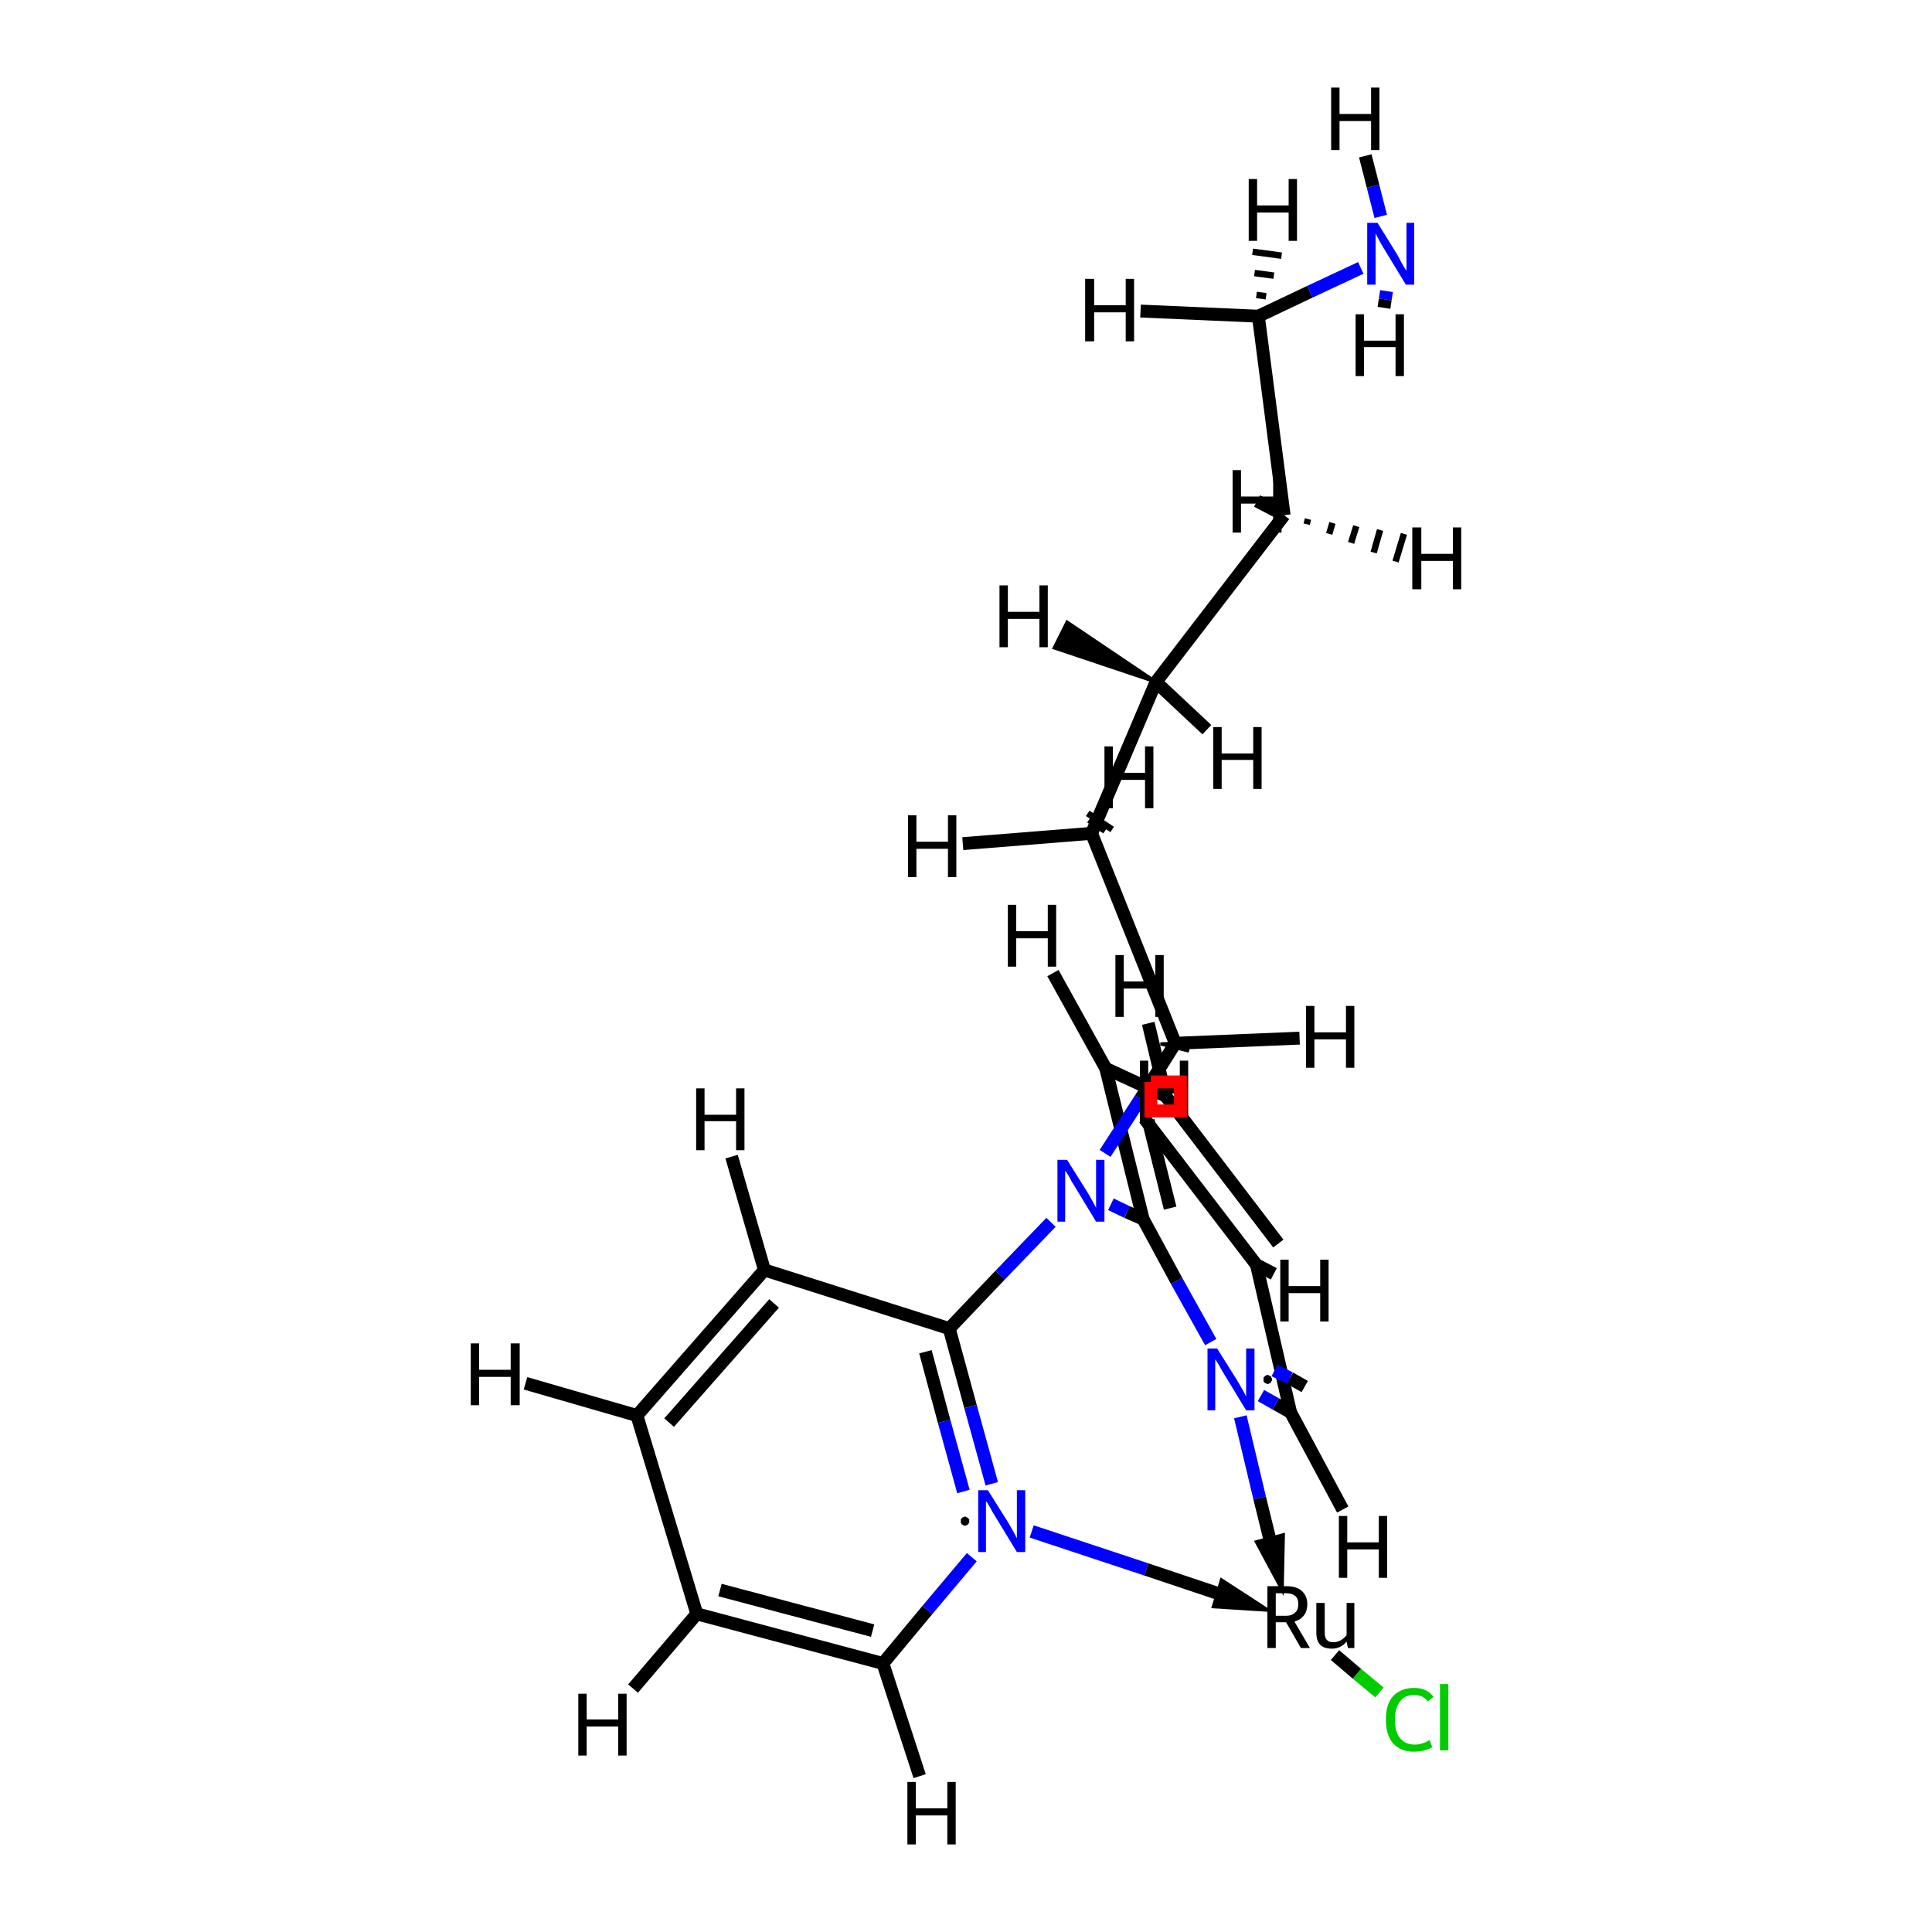 <?xml version='1.0' encoding='iso-8859-1'?>
<svg version='1.1' baseProfile='full'
              xmlns='http://www.w3.org/2000/svg'
                      xmlns:rdkit='http://www.rdkit.org/xml'
                      xmlns:xlink='http://www.w3.org/1999/xlink'
                  xml:space='preserve'
width='300px' height='300px' viewBox='0 0 300 300'>
<!-- END OF HEADER -->
<rect style='opacity:1.0;fill:#FFFFFF;stroke:none' width='300.0' height='300.0' x='0.0' y='0.0'> </rect>
<path class='bond-0 atom-2 atom-3' d='M 177.7,173.7 L 195.1,196.4' style='fill:none;fill-rule:evenodd;stroke:#000000;stroke-width:2.0px;stroke-linecap:butt;stroke-linejoin:miter;stroke-opacity:1' />
<path class='bond-0 atom-2 atom-3' d='M 181.0,170.2 L 198.5,193.1' style='fill:none;fill-rule:evenodd;stroke:#000000;stroke-width:2.0px;stroke-linecap:butt;stroke-linejoin:miter;stroke-opacity:1' />
<path class='bond-1 atom-3 atom-4' d='M 195.1,196.4 L 200.4,219.3' style='fill:none;fill-rule:evenodd;stroke:#000000;stroke-width:2.0px;stroke-linecap:butt;stroke-linejoin:miter;stroke-opacity:1' />
<path class='bond-2 atom-1 atom-2' d='M 171.7,165.9 L 181.0,170.2' style='fill:none;fill-rule:evenodd;stroke:#000000;stroke-width:2.0px;stroke-linecap:butt;stroke-linejoin:miter;stroke-opacity:1' />
<path class='bond-3 atom-4 atom-5' d='M 200.4,219.3 L 198.1,218.0' style='fill:none;fill-rule:evenodd;stroke:#000000;stroke-width:2.0px;stroke-linecap:butt;stroke-linejoin:miter;stroke-opacity:1' />
<path class='bond-3 atom-4 atom-5' d='M 198.1,218.0 L 195.8,216.7' style='fill:none;fill-rule:evenodd;stroke:#0000FF;stroke-width:2.0px;stroke-linecap:butt;stroke-linejoin:miter;stroke-opacity:1' />
<path class='bond-3 atom-4 atom-5' d='M 202.6,215.3 L 200.3,214.0' style='fill:none;fill-rule:evenodd;stroke:#000000;stroke-width:2.0px;stroke-linecap:butt;stroke-linejoin:miter;stroke-opacity:1' />
<path class='bond-3 atom-4 atom-5' d='M 200.3,214.0 L 197.9,212.8' style='fill:none;fill-rule:evenodd;stroke:#0000FF;stroke-width:2.0px;stroke-linecap:butt;stroke-linejoin:miter;stroke-opacity:1' />
<path class='bond-4 atom-1 atom-6' d='M 171.7,165.9 L 177.5,189.3' style='fill:none;fill-rule:evenodd;stroke:#000000;stroke-width:2.0px;stroke-linecap:butt;stroke-linejoin:miter;stroke-opacity:1' />
<path class='bond-4 atom-1 atom-6' d='M 178.3,174.0 L 181.7,187.6' style='fill:none;fill-rule:evenodd;stroke:#000000;stroke-width:2.0px;stroke-linecap:butt;stroke-linejoin:miter;stroke-opacity:1' />
<path class='bond-5 atom-5 atom-6' d='M 188.0,208.4 L 182.7,198.9' style='fill:none;fill-rule:evenodd;stroke:#0000FF;stroke-width:2.0px;stroke-linecap:butt;stroke-linejoin:miter;stroke-opacity:1' />
<path class='bond-5 atom-5 atom-6' d='M 182.7,198.9 L 177.5,189.3' style='fill:none;fill-rule:evenodd;stroke:#000000;stroke-width:2.0px;stroke-linecap:butt;stroke-linejoin:miter;stroke-opacity:1' />
<path class='bond-6 atom-6 atom-7' d='M 177.5,189.3 L 175.0,188.2' style='fill:none;fill-rule:evenodd;stroke:#000000;stroke-width:2.0px;stroke-linecap:butt;stroke-linejoin:miter;stroke-opacity:1' />
<path class='bond-6 atom-6 atom-7' d='M 175.0,188.2 L 172.5,187.0' style='fill:none;fill-rule:evenodd;stroke:#0000FF;stroke-width:2.0px;stroke-linecap:butt;stroke-linejoin:miter;stroke-opacity:1' />
<path class='bond-7 atom-0 atom-20' d='M 214.2,262.8 L 210.7,259.9' style='fill:none;fill-rule:evenodd;stroke:#00CC00;stroke-width:2.0px;stroke-linecap:butt;stroke-linejoin:miter;stroke-opacity:1' />
<path class='bond-7 atom-0 atom-20' d='M 210.7,259.9 L 207.3,257.0' style='fill:none;fill-rule:evenodd;stroke:#000000;stroke-width:2.0px;stroke-linecap:butt;stroke-linejoin:miter;stroke-opacity:1' />
<path class='bond-8 atom-7 atom-8' d='M 163.2,189.8 L 155.3,198.0' style='fill:none;fill-rule:evenodd;stroke:#0000FF;stroke-width:2.0px;stroke-linecap:butt;stroke-linejoin:miter;stroke-opacity:1' />
<path class='bond-8 atom-7 atom-8' d='M 155.3,198.0 L 147.4,206.3' style='fill:none;fill-rule:evenodd;stroke:#000000;stroke-width:2.0px;stroke-linecap:butt;stroke-linejoin:miter;stroke-opacity:1' />
<path class='bond-9 atom-7 atom-14' d='M 171.6,179.1 L 177.1,170.6' style='fill:none;fill-rule:evenodd;stroke:#0000FF;stroke-width:2.0px;stroke-linecap:butt;stroke-linejoin:miter;stroke-opacity:1' />
<path class='bond-9 atom-7 atom-14' d='M 177.1,170.6 L 182.5,162.0' style='fill:none;fill-rule:evenodd;stroke:#000000;stroke-width:2.0px;stroke-linecap:butt;stroke-linejoin:miter;stroke-opacity:1' />
<path class='bond-10 atom-8 atom-13' d='M 147.4,206.3 L 150.7,218.4' style='fill:none;fill-rule:evenodd;stroke:#000000;stroke-width:2.0px;stroke-linecap:butt;stroke-linejoin:miter;stroke-opacity:1' />
<path class='bond-10 atom-8 atom-13' d='M 150.7,218.4 L 154.0,230.4' style='fill:none;fill-rule:evenodd;stroke:#0000FF;stroke-width:2.0px;stroke-linecap:butt;stroke-linejoin:miter;stroke-opacity:1' />
<path class='bond-10 atom-8 atom-13' d='M 143.7,209.9 L 146.6,220.7' style='fill:none;fill-rule:evenodd;stroke:#000000;stroke-width:2.0px;stroke-linecap:butt;stroke-linejoin:miter;stroke-opacity:1' />
<path class='bond-10 atom-8 atom-13' d='M 146.6,220.7 L 149.6,231.6' style='fill:none;fill-rule:evenodd;stroke:#0000FF;stroke-width:2.0px;stroke-linecap:butt;stroke-linejoin:miter;stroke-opacity:1' />
<path class='bond-11 atom-8 atom-9' d='M 147.4,206.3 L 118.7,197.2' style='fill:none;fill-rule:evenodd;stroke:#000000;stroke-width:2.0px;stroke-linecap:butt;stroke-linejoin:miter;stroke-opacity:1' />
<path class='bond-12 atom-12 atom-13' d='M 137.1,258.3 L 144.0,250.0' style='fill:none;fill-rule:evenodd;stroke:#000000;stroke-width:2.0px;stroke-linecap:butt;stroke-linejoin:miter;stroke-opacity:1' />
<path class='bond-12 atom-12 atom-13' d='M 144.0,250.0 L 150.9,241.8' style='fill:none;fill-rule:evenodd;stroke:#0000FF;stroke-width:2.0px;stroke-linecap:butt;stroke-linejoin:miter;stroke-opacity:1' />
<path class='bond-13 atom-14 atom-15' d='M 182.5,162.0 L 169.5,129.4' style='fill:none;fill-rule:evenodd;stroke:#000000;stroke-width:2.0px;stroke-linecap:butt;stroke-linejoin:miter;stroke-opacity:1' />
<path class='bond-14 atom-15 atom-16' d='M 169.5,129.4 L 179.5,105.9' style='fill:none;fill-rule:evenodd;stroke:#000000;stroke-width:2.0px;stroke-linecap:butt;stroke-linejoin:miter;stroke-opacity:1' />
<path class='bond-15 atom-9 atom-10' d='M 118.7,197.2 L 98.9,219.8' style='fill:none;fill-rule:evenodd;stroke:#000000;stroke-width:2.0px;stroke-linecap:butt;stroke-linejoin:miter;stroke-opacity:1' />
<path class='bond-15 atom-9 atom-10' d='M 120.2,202.4 L 103.9,220.9' style='fill:none;fill-rule:evenodd;stroke:#000000;stroke-width:2.0px;stroke-linecap:butt;stroke-linejoin:miter;stroke-opacity:1' />
<path class='bond-16 atom-11 atom-12' d='M 108.2,250.6 L 137.1,258.3' style='fill:none;fill-rule:evenodd;stroke:#000000;stroke-width:2.0px;stroke-linecap:butt;stroke-linejoin:miter;stroke-opacity:1' />
<path class='bond-16 atom-11 atom-12' d='M 111.8,246.9 L 135.5,253.2' style='fill:none;fill-rule:evenodd;stroke:#000000;stroke-width:2.0px;stroke-linecap:butt;stroke-linejoin:miter;stroke-opacity:1' />
<path class='bond-17 atom-16 atom-17' d='M 179.5,105.9 L 199.4,80.0' style='fill:none;fill-rule:evenodd;stroke:#000000;stroke-width:2.0px;stroke-linecap:butt;stroke-linejoin:miter;stroke-opacity:1' />
<path class='bond-18 atom-17 atom-18' d='M 199.4,80.0 L 195.4,49.1' style='fill:none;fill-rule:evenodd;stroke:#000000;stroke-width:2.0px;stroke-linecap:butt;stroke-linejoin:miter;stroke-opacity:1' />
<path class='bond-19 atom-10 atom-11' d='M 98.9,219.8 L 108.2,250.6' style='fill:none;fill-rule:evenodd;stroke:#000000;stroke-width:2.0px;stroke-linecap:butt;stroke-linejoin:miter;stroke-opacity:1' />
<path class='bond-20 atom-18 atom-19' d='M 195.4,49.1 L 203.4,45.3' style='fill:none;fill-rule:evenodd;stroke:#000000;stroke-width:2.0px;stroke-linecap:butt;stroke-linejoin:miter;stroke-opacity:1' />
<path class='bond-20 atom-18 atom-19' d='M 203.4,45.3 L 211.3,41.6' style='fill:none;fill-rule:evenodd;stroke:#0000FF;stroke-width:2.0px;stroke-linecap:butt;stroke-linejoin:miter;stroke-opacity:1' />
<path class='bond-21 atom-1 atom-21' d='M 171.7,165.9 L 163.5,151.1' style='fill:none;fill-rule:evenodd;stroke:#000000;stroke-width:2.0px;stroke-linecap:butt;stroke-linejoin:miter;stroke-opacity:1' />
<path class='bond-22 atom-2 atom-22' d='M 181.0,170.2 L 178.3,158.9' style='fill:none;fill-rule:evenodd;stroke:#000000;stroke-width:2.0px;stroke-linecap:butt;stroke-linejoin:miter;stroke-opacity:1' />
<path class='bond-23 atom-3 atom-23' d='M 195.1,196.4 L 197.8,197.8' style='fill:none;fill-rule:evenodd;stroke:#000000;stroke-width:2.0px;stroke-linecap:butt;stroke-linejoin:miter;stroke-opacity:1' />
<path class='bond-24 atom-4 atom-24' d='M 200.4,219.3 L 208.5,234.4' style='fill:none;fill-rule:evenodd;stroke:#000000;stroke-width:2.0px;stroke-linecap:butt;stroke-linejoin:miter;stroke-opacity:1' />
<path class='bond-25 atom-9 atom-25' d='M 118.7,197.2 L 113.6,179.6' style='fill:none;fill-rule:evenodd;stroke:#000000;stroke-width:2.0px;stroke-linecap:butt;stroke-linejoin:miter;stroke-opacity:1' />
<path class='bond-26 atom-10 atom-26' d='M 98.9,219.8 L 81.6,214.8' style='fill:none;fill-rule:evenodd;stroke:#000000;stroke-width:2.0px;stroke-linecap:butt;stroke-linejoin:miter;stroke-opacity:1' />
<path class='bond-27 atom-11 atom-27' d='M 108.2,250.6 L 98.3,262.2' style='fill:none;fill-rule:evenodd;stroke:#000000;stroke-width:2.0px;stroke-linecap:butt;stroke-linejoin:miter;stroke-opacity:1' />
<path class='bond-28 atom-12 atom-28' d='M 137.1,258.3 L 142.8,275.8' style='fill:none;fill-rule:evenodd;stroke:#000000;stroke-width:2.0px;stroke-linecap:butt;stroke-linejoin:miter;stroke-opacity:1' />
<path class='bond-29 atom-14 atom-29' d='M 182.5,162.0 L 184.6,163.2 L 180.2,162.1 Z' style='fill:#000000;fill-rule:evenodd;fill-opacity:1;stroke:#000000;stroke-width:0.5px;stroke-linecap:butt;stroke-linejoin:miter;stroke-opacity:1;' />
<path class='bond-30 atom-15 atom-30' d='M 169.3,128.4 L 170.6,129.2' style='fill:none;fill-rule:evenodd;stroke:#000000;stroke-width:1.0px;stroke-linecap:butt;stroke-linejoin:miter;stroke-opacity:1' />
<path class='bond-30 atom-15 atom-30' d='M 169.1,127.3 L 171.6,129.0' style='fill:none;fill-rule:evenodd;stroke:#000000;stroke-width:1.0px;stroke-linecap:butt;stroke-linejoin:miter;stroke-opacity:1' />
<path class='bond-30 atom-15 atom-30' d='M 168.9,126.3 L 172.7,128.8' style='fill:none;fill-rule:evenodd;stroke:#000000;stroke-width:1.0px;stroke-linecap:butt;stroke-linejoin:miter;stroke-opacity:1' />
<path class='bond-31 atom-16 atom-31' d='M 179.5,105.9 L 163.7,100.6 L 165.7,96.6 Z' style='fill:#000000;fill-rule:evenodd;fill-opacity:1;stroke:#000000;stroke-width:0.5px;stroke-linecap:butt;stroke-linejoin:miter;stroke-opacity:1;' />
<path class='bond-32 atom-16 atom-32' d='M 179.5,105.9 L 187.4,113.3' style='fill:none;fill-rule:evenodd;stroke:#000000;stroke-width:2.0px;stroke-linecap:butt;stroke-linejoin:miter;stroke-opacity:1' />
<path class='bond-33 atom-17 atom-33' d='M 203.1,80.6 L 202.9,81.4' style='fill:none;fill-rule:evenodd;stroke:#000000;stroke-width:1.0px;stroke-linecap:butt;stroke-linejoin:miter;stroke-opacity:1' />
<path class='bond-33 atom-17 atom-33' d='M 206.9,81.2 L 206.4,82.9' style='fill:none;fill-rule:evenodd;stroke:#000000;stroke-width:1.0px;stroke-linecap:butt;stroke-linejoin:miter;stroke-opacity:1' />
<path class='bond-33 atom-17 atom-33' d='M 210.6,81.7 L 209.8,84.3' style='fill:none;fill-rule:evenodd;stroke:#000000;stroke-width:1.0px;stroke-linecap:butt;stroke-linejoin:miter;stroke-opacity:1' />
<path class='bond-33 atom-17 atom-33' d='M 214.3,82.3 L 213.3,85.8' style='fill:none;fill-rule:evenodd;stroke:#000000;stroke-width:1.0px;stroke-linecap:butt;stroke-linejoin:miter;stroke-opacity:1' />
<path class='bond-33 atom-17 atom-33' d='M 218.0,82.9 L 216.7,87.2' style='fill:none;fill-rule:evenodd;stroke:#000000;stroke-width:1.0px;stroke-linecap:butt;stroke-linejoin:miter;stroke-opacity:1' />
<path class='bond-34 atom-17 atom-34' d='M 199.4,80.0 L 195.2,77.8' style='fill:none;fill-rule:evenodd;stroke:#000000;stroke-width:2.0px;stroke-linecap:butt;stroke-linejoin:miter;stroke-opacity:1' />
<path class='bond-35 atom-18 atom-35' d='M 195.1,45.8 L 196.6,46.0' style='fill:none;fill-rule:evenodd;stroke:#000000;stroke-width:1.0px;stroke-linecap:butt;stroke-linejoin:miter;stroke-opacity:1' />
<path class='bond-35 atom-18 atom-35' d='M 194.8,42.4 L 197.8,42.8' style='fill:none;fill-rule:evenodd;stroke:#000000;stroke-width:1.0px;stroke-linecap:butt;stroke-linejoin:miter;stroke-opacity:1' />
<path class='bond-35 atom-18 atom-35' d='M 194.5,39.1 L 199.0,39.7' style='fill:none;fill-rule:evenodd;stroke:#000000;stroke-width:1.0px;stroke-linecap:butt;stroke-linejoin:miter;stroke-opacity:1' />
<path class='bond-36 atom-18 atom-36' d='M 195.4,49.1 L 177.1,48.3' style='fill:none;fill-rule:evenodd;stroke:#000000;stroke-width:2.0px;stroke-linecap:butt;stroke-linejoin:miter;stroke-opacity:1' />
<path class='bond-37 atom-19 atom-37' d='M 214.4,33.6 L 213.2,28.9' style='fill:none;fill-rule:evenodd;stroke:#0000FF;stroke-width:2.0px;stroke-linecap:butt;stroke-linejoin:miter;stroke-opacity:1' />
<path class='bond-37 atom-19 atom-37' d='M 213.2,28.9 L 212.0,24.2' style='fill:none;fill-rule:evenodd;stroke:#000000;stroke-width:2.0px;stroke-linecap:butt;stroke-linejoin:miter;stroke-opacity:1' />
<path class='bond-38 atom-19 atom-38' d='M 215.3,45.2 L 215.1,46.5' style='fill:none;fill-rule:evenodd;stroke:#0000FF;stroke-width:2.0px;stroke-linecap:butt;stroke-linejoin:miter;stroke-opacity:1' />
<path class='bond-38 atom-19 atom-38' d='M 215.1,46.5 L 214.9,47.8' style='fill:none;fill-rule:evenodd;stroke:#000000;stroke-width:2.0px;stroke-linecap:butt;stroke-linejoin:miter;stroke-opacity:1' />
<path class='bond-39 atom-14 atom-39' d='M 182.5,162.0 L 201.8,161.2' style='fill:none;fill-rule:evenodd;stroke:#000000;stroke-width:2.0px;stroke-linecap:butt;stroke-linejoin:miter;stroke-opacity:1' />
<path class='bond-40 atom-15 atom-40' d='M 169.5,129.4 L 149.5,131.0' style='fill:none;fill-rule:evenodd;stroke:#000000;stroke-width:2.0px;stroke-linecap:butt;stroke-linejoin:miter;stroke-opacity:1' />
<path class='bond-41 atom-5 atom-20' d='M 192.6,220.0 L 195.6,232.6' style='fill:none;fill-rule:evenodd;stroke:#0000FF;stroke-width:2.0px;stroke-linecap:butt;stroke-linejoin:miter;stroke-opacity:1' />
<path class='bond-41 atom-5 atom-20' d='M 195.6,232.6 L 198.4,244.0' style='fill:none;fill-rule:evenodd;stroke:#000000;stroke-width:2.0px;stroke-linecap:butt;stroke-linejoin:miter;stroke-opacity:1' />
<path class='bond-41 atom-5 atom-20' d='M 196.2,239.9 L 198.4,244.0 L 198.5,239.3 Z' style='fill:#000000;fill-rule:evenodd;fill-opacity:1;stroke:#000000;stroke-width:2.0px;stroke-linecap:butt;stroke-linejoin:miter;stroke-opacity:1;' />
<path class='bond-42 atom-13 atom-20' d='M 160.2,237.8 L 178.0,243.7' style='fill:none;fill-rule:evenodd;stroke:#0000FF;stroke-width:2.0px;stroke-linecap:butt;stroke-linejoin:miter;stroke-opacity:1' />
<path class='bond-42 atom-13 atom-20' d='M 178.0,243.7 L 194.1,249.1' style='fill:none;fill-rule:evenodd;stroke:#000000;stroke-width:2.0px;stroke-linecap:butt;stroke-linejoin:miter;stroke-opacity:1' />
<path class='bond-42 atom-13 atom-20' d='M 189.4,248.8 L 194.1,249.1 L 190.1,246.5 Z' style='fill:#000000;fill-rule:evenodd;fill-opacity:1;stroke:#000000;stroke-width:2.0px;stroke-linecap:butt;stroke-linejoin:miter;stroke-opacity:1;' />
<path class='atom-0' d='M 215.2 267.0
Q 215.2 264.6, 216.3 263.4
Q 217.5 262.1, 219.6 262.1
Q 221.6 262.1, 222.6 263.5
L 221.7 264.2
Q 221.0 263.2, 219.6 263.2
Q 218.1 263.2, 217.4 264.2
Q 216.6 265.2, 216.6 267.0
Q 216.6 268.9, 217.4 269.9
Q 218.2 270.9, 219.7 270.9
Q 220.8 270.9, 222.0 270.2
L 222.4 271.3
Q 221.9 271.6, 221.2 271.8
Q 220.4 272.0, 219.5 272.0
Q 217.5 272.0, 216.3 270.7
Q 215.2 269.4, 215.2 267.0
' fill='#00CC00'/>
<path class='atom-0' d='M 223.6 261.5
L 224.9 261.5
L 224.9 271.8
L 223.6 271.8
L 223.6 261.5
' fill='#00CC00'/>
<path class='atom-5' d='M 189.0 209.4
L 192.2 214.5
Q 192.5 215.0, 193.0 215.9
Q 193.5 216.8, 193.5 216.9
L 193.5 209.4
L 194.8 209.4
L 194.8 219.0
L 193.5 219.0
L 190.1 213.4
Q 189.7 212.8, 189.3 212.0
Q 188.9 211.3, 188.7 211.1
L 188.7 219.0
L 187.5 219.0
L 187.5 209.4
L 189.0 209.4
' fill='#0000FF'/>
<path class='atom-7' d='M 165.7 180.1
L 168.9 185.2
Q 169.2 185.7, 169.7 186.6
Q 170.2 187.5, 170.2 187.6
L 170.2 180.1
L 171.5 180.1
L 171.5 189.7
L 170.2 189.7
L 166.8 184.1
Q 166.4 183.5, 166.0 182.7
Q 165.6 182.0, 165.4 181.8
L 165.4 189.7
L 164.2 189.7
L 164.2 180.1
L 165.7 180.1
' fill='#0000FF'/>
<path class='atom-13' d='M 153.4 231.4
L 156.6 236.5
Q 156.9 237.0, 157.4 237.9
Q 157.9 238.8, 157.9 238.9
L 157.9 231.4
L 159.2 231.4
L 159.2 241.0
L 157.9 241.0
L 154.5 235.4
Q 154.1 234.8, 153.7 234.0
Q 153.3 233.3, 153.1 233.1
L 153.1 241.0
L 151.9 241.0
L 151.9 231.4
L 153.4 231.4
' fill='#0000FF'/>
<path class='atom-19' d='M 213.9 34.6
L 217.0 39.6
Q 217.3 40.2, 217.8 41.1
Q 218.3 42.0, 218.4 42.0
L 218.4 34.6
L 219.6 34.6
L 219.6 44.2
L 218.3 44.2
L 214.9 38.6
Q 214.5 38.0, 214.1 37.2
Q 213.7 36.5, 213.6 36.2
L 213.6 44.2
L 212.3 44.2
L 212.3 34.6
L 213.9 34.6
' fill='#0000FF'/>
<path class='atom-20' d='M 202.0 255.9
L 199.7 251.9
L 199.7 251.9
L 198.1 251.9
L 198.1 255.9
L 196.8 255.9
L 196.8 246.3
L 199.7 246.3
Q 201.3 246.3, 202.1 247.0
Q 203.0 247.8, 203.0 249.1
Q 203.0 250.1, 202.5 250.8
Q 202.0 251.5, 201.0 251.8
L 203.4 255.9
L 202.0 255.9
M 198.1 250.9
L 199.7 250.9
Q 200.6 250.9, 201.1 250.4
Q 201.6 250.0, 201.6 249.1
Q 201.6 248.2, 201.1 247.8
Q 200.6 247.4, 199.7 247.4
L 198.1 247.4
L 198.1 250.9
' fill='#000000'/>
<path class='atom-20' d='M 210.3 248.9
L 210.3 255.9
L 209.3 255.9
L 209.1 254.9
Q 208.2 256.0, 206.8 256.0
Q 205.6 256.0, 205.0 255.4
Q 204.4 254.8, 204.4 253.5
L 204.4 248.9
L 205.7 248.9
L 205.7 253.4
Q 205.7 254.3, 206.0 254.6
Q 206.3 255.0, 207.0 255.0
Q 207.7 255.0, 208.2 254.7
Q 208.7 254.4, 209.1 253.9
L 209.1 248.9
L 210.3 248.9
' fill='#000000'/>
<path class='atom-21' d='M 156.5 140.5
L 157.8 140.5
L 157.8 144.6
L 162.7 144.6
L 162.7 140.5
L 164.0 140.5
L 164.0 150.1
L 162.7 150.1
L 162.7 145.7
L 157.8 145.7
L 157.8 150.1
L 156.5 150.1
L 156.5 140.5
' fill='#000000'/>
<path class='atom-22' d='M 173.2 148.3
L 174.5 148.3
L 174.5 152.4
L 179.4 152.4
L 179.4 148.3
L 180.7 148.3
L 180.7 157.9
L 179.4 157.9
L 179.4 153.5
L 174.5 153.5
L 174.5 157.9
L 173.2 157.9
L 173.2 148.3
' fill='#000000'/>
<path class='atom-23' d='M 198.8 195.6
L 200.1 195.6
L 200.1 199.7
L 205.0 199.7
L 205.0 195.6
L 206.3 195.6
L 206.3 205.2
L 205.0 205.2
L 205.0 200.8
L 200.1 200.8
L 200.1 205.2
L 198.8 205.2
L 198.8 195.6
' fill='#000000'/>
<path class='atom-24' d='M 207.9 235.4
L 209.2 235.4
L 209.2 239.5
L 214.1 239.5
L 214.1 235.4
L 215.4 235.4
L 215.4 245.0
L 214.1 245.0
L 214.1 240.6
L 209.2 240.6
L 209.2 245.0
L 207.9 245.0
L 207.9 235.4
' fill='#000000'/>
<path class='atom-25' d='M 108.1 169.0
L 109.4 169.0
L 109.4 173.1
L 114.3 173.1
L 114.3 169.0
L 115.6 169.0
L 115.6 178.6
L 114.3 178.6
L 114.3 174.1
L 109.4 174.1
L 109.4 178.6
L 108.1 178.6
L 108.1 169.0
' fill='#000000'/>
<path class='atom-26' d='M 73.1 208.6
L 74.4 208.6
L 74.4 212.7
L 79.3 212.7
L 79.3 208.6
L 80.7 208.6
L 80.7 218.2
L 79.3 218.2
L 79.3 213.8
L 74.4 213.8
L 74.4 218.2
L 73.1 218.2
L 73.1 208.6
' fill='#000000'/>
<path class='atom-27' d='M 89.8 263.0
L 91.1 263.0
L 91.1 267.0
L 96.0 267.0
L 96.0 263.0
L 97.3 263.0
L 97.3 272.6
L 96.0 272.6
L 96.0 268.1
L 91.1 268.1
L 91.1 272.6
L 89.8 272.6
L 89.8 263.0
' fill='#000000'/>
<path class='atom-28' d='M 140.9 276.7
L 142.2 276.7
L 142.2 280.8
L 147.1 280.8
L 147.1 276.7
L 148.4 276.7
L 148.4 286.4
L 147.1 286.4
L 147.1 281.9
L 142.2 281.9
L 142.2 286.4
L 140.9 286.4
L 140.9 276.7
' fill='#000000'/>
<path class='atom-29' d='M 177.0 164.7
L 178.3 164.7
L 178.3 168.7
L 183.2 168.7
L 183.2 164.7
L 184.5 164.7
L 184.5 174.3
L 183.2 174.3
L 183.2 169.8
L 178.3 169.8
L 178.3 174.3
L 177.0 174.3
L 177.0 164.7
' fill='#000000'/>
<path class='atom-30' d='M 171.5 115.9
L 172.8 115.9
L 172.8 120.0
L 177.8 120.0
L 177.8 115.9
L 179.1 115.9
L 179.1 125.5
L 177.8 125.5
L 177.8 121.1
L 172.8 121.1
L 172.8 125.5
L 171.5 125.5
L 171.5 115.9
' fill='#000000'/>
<path class='atom-31' d='M 155.2 90.9
L 156.5 90.9
L 156.5 95.0
L 161.4 95.0
L 161.4 90.9
L 162.7 90.9
L 162.7 100.5
L 161.4 100.5
L 161.4 96.1
L 156.5 96.1
L 156.5 100.5
L 155.2 100.5
L 155.2 90.9
' fill='#000000'/>
<path class='atom-32' d='M 188.4 112.9
L 189.7 112.9
L 189.7 117.0
L 194.6 117.0
L 194.6 112.9
L 195.9 112.9
L 195.9 122.5
L 194.6 122.5
L 194.6 118.0
L 189.7 118.0
L 189.7 122.5
L 188.4 122.5
L 188.4 112.9
' fill='#000000'/>
<path class='atom-33' d='M 219.3 81.9
L 220.7 81.9
L 220.7 86.0
L 225.6 86.0
L 225.6 81.9
L 226.9 81.9
L 226.9 91.5
L 225.6 91.5
L 225.6 87.1
L 220.7 87.1
L 220.7 91.5
L 219.3 91.5
L 219.3 81.9
' fill='#000000'/>
<path class='atom-34' d='M 191.4 73.0
L 192.7 73.0
L 192.7 77.1
L 197.7 77.1
L 197.7 73.0
L 199.0 73.0
L 199.0 82.7
L 197.7 82.7
L 197.7 78.2
L 192.7 78.2
L 192.7 82.7
L 191.4 82.7
L 191.4 73.0
' fill='#000000'/>
<path class='atom-35' d='M 193.9 27.8
L 195.2 27.8
L 195.2 31.9
L 200.1 31.9
L 200.1 27.8
L 201.4 27.8
L 201.4 37.4
L 200.1 37.4
L 200.1 33.0
L 195.2 33.0
L 195.2 37.4
L 193.9 37.4
L 193.9 27.8
' fill='#000000'/>
<path class='atom-36' d='M 168.5 43.3
L 169.9 43.3
L 169.9 47.4
L 174.8 47.4
L 174.8 43.3
L 176.1 43.3
L 176.1 53.0
L 174.8 53.0
L 174.8 48.5
L 169.9 48.5
L 169.9 53.0
L 168.5 53.0
L 168.5 43.3
' fill='#000000'/>
<path class='atom-37' d='M 206.7 13.6
L 208.0 13.6
L 208.0 17.7
L 212.9 17.7
L 212.9 13.6
L 214.2 13.6
L 214.2 23.3
L 212.9 23.3
L 212.9 18.8
L 208.0 18.8
L 208.0 23.3
L 206.7 23.3
L 206.7 13.6
' fill='#000000'/>
<path class='atom-38' d='M 210.5 48.8
L 211.8 48.8
L 211.8 52.9
L 216.7 52.9
L 216.7 48.8
L 218.0 48.8
L 218.0 58.4
L 216.7 58.4
L 216.7 53.9
L 211.8 53.9
L 211.8 58.4
L 210.5 58.4
L 210.5 48.8
' fill='#000000'/>
<path class='atom-39' d='M 202.8 156.2
L 204.1 156.2
L 204.1 160.3
L 209.0 160.3
L 209.0 156.2
L 210.3 156.2
L 210.3 165.8
L 209.0 165.8
L 209.0 161.4
L 204.1 161.4
L 204.1 165.8
L 202.8 165.8
L 202.8 156.2
' fill='#000000'/>
<path class='atom-40' d='M 141.0 126.6
L 142.3 126.6
L 142.3 130.7
L 147.2 130.7
L 147.2 126.6
L 148.5 126.6
L 148.5 136.2
L 147.2 136.2
L 147.2 131.8
L 142.3 131.8
L 142.3 136.2
L 141.0 136.2
L 141.0 126.6
' fill='#000000'/>
<path class='atom-5' d='M 197.5,214.2 L 197.5,214.3 L 197.5,214.3 L 197.5,214.4 L 197.5,214.4 L 197.4,214.5 L 197.4,214.5 L 197.4,214.6 L 197.4,214.6 L 197.3,214.7 L 197.3,214.7 L 197.2,214.8 L 197.2,214.8 L 197.1,214.8 L 197.1,214.8 L 197.0,214.9 L 197.0,214.9 L 196.9,214.9 L 196.8,214.9 L 196.8,214.9 L 196.7,214.9 L 196.7,214.9 L 196.6,214.8 L 196.6,214.8 L 196.5,214.8 L 196.5,214.8 L 196.4,214.7 L 196.4,214.7 L 196.3,214.7 L 196.3,214.6 L 196.3,214.6 L 196.2,214.5 L 196.2,214.5 L 196.2,214.4 L 196.2,214.3 L 196.2,214.3 L 196.2,214.2 L 196.2,214.2 L 196.2,214.1 L 196.2,214.1 L 196.2,214.0 L 196.2,213.9 L 196.2,213.9 L 196.3,213.8 L 196.3,213.8 L 196.3,213.8 L 196.4,213.7 L 196.4,213.7 L 196.5,213.6 L 196.5,213.6 L 196.6,213.6 L 196.6,213.6 L 196.7,213.5 L 196.7,213.5 L 196.8,213.5 L 196.8,213.5 L 196.9,213.5 L 197.0,213.5 L 197.0,213.6 L 197.1,213.6 L 197.1,213.6 L 197.2,213.6 L 197.2,213.7 L 197.3,213.7 L 197.3,213.7 L 197.4,213.8 L 197.4,213.8 L 197.4,213.9 L 197.4,213.9 L 197.5,214.0 L 197.5,214.0 L 197.5,214.1 L 197.5,214.1 L 197.5,214.2 L 196.8,214.2 Z' style='fill:#000000;fill-rule:evenodd;fill-opacity:1;stroke:#000000;stroke-width:0.0px;stroke-linecap:butt;stroke-linejoin:miter;stroke-opacity:1;' />
<path class='atom-13' d='M 150.5,236.2 L 150.5,236.3 L 150.5,236.3 L 150.5,236.4 L 150.5,236.4 L 150.5,236.5 L 150.4,236.5 L 150.4,236.6 L 150.4,236.6 L 150.3,236.7 L 150.3,236.7 L 150.2,236.8 L 150.2,236.8 L 150.1,236.8 L 150.1,236.8 L 150.0,236.9 L 150.0,236.9 L 149.9,236.9 L 149.9,236.9 L 149.8,236.9 L 149.7,236.9 L 149.7,236.9 L 149.6,236.9 L 149.6,236.8 L 149.5,236.8 L 149.5,236.8 L 149.4,236.7 L 149.4,236.7 L 149.3,236.7 L 149.3,236.6 L 149.3,236.6 L 149.2,236.5 L 149.2,236.5 L 149.2,236.4 L 149.2,236.4 L 149.2,236.3 L 149.2,236.2 L 149.2,236.2 L 149.2,236.1 L 149.2,236.1 L 149.2,236.0 L 149.2,236.0 L 149.2,235.9 L 149.3,235.8 L 149.3,235.8 L 149.3,235.8 L 149.4,235.7 L 149.4,235.7 L 149.5,235.6 L 149.5,235.6 L 149.6,235.6 L 149.6,235.6 L 149.7,235.5 L 149.7,235.5 L 149.8,235.5 L 149.9,235.5 L 149.9,235.5 L 150.0,235.5 L 150.0,235.6 L 150.1,235.6 L 150.1,235.6 L 150.2,235.6 L 150.2,235.7 L 150.3,235.7 L 150.3,235.7 L 150.4,235.8 L 150.4,235.8 L 150.4,235.9 L 150.5,235.9 L 150.5,236.0 L 150.5,236.0 L 150.5,236.1 L 150.5,236.2 L 150.5,236.2 L 149.9,236.2 Z' style='fill:#000000;fill-rule:evenodd;fill-opacity:1;stroke:#000000;stroke-width:0.0px;stroke-linecap:butt;stroke-linejoin:miter;stroke-opacity:1;' />
<path class='atom-2' d='M 178.7,168.0 L 178.7,172.5 L 183.3,172.5 L 183.3,168.0 L 178.7,168.0' style='fill:none;stroke:#FF0000;stroke-width:2.0px;stroke-linecap:butt;stroke-linejoin:miter;stroke-opacity:1;' />
</svg>
